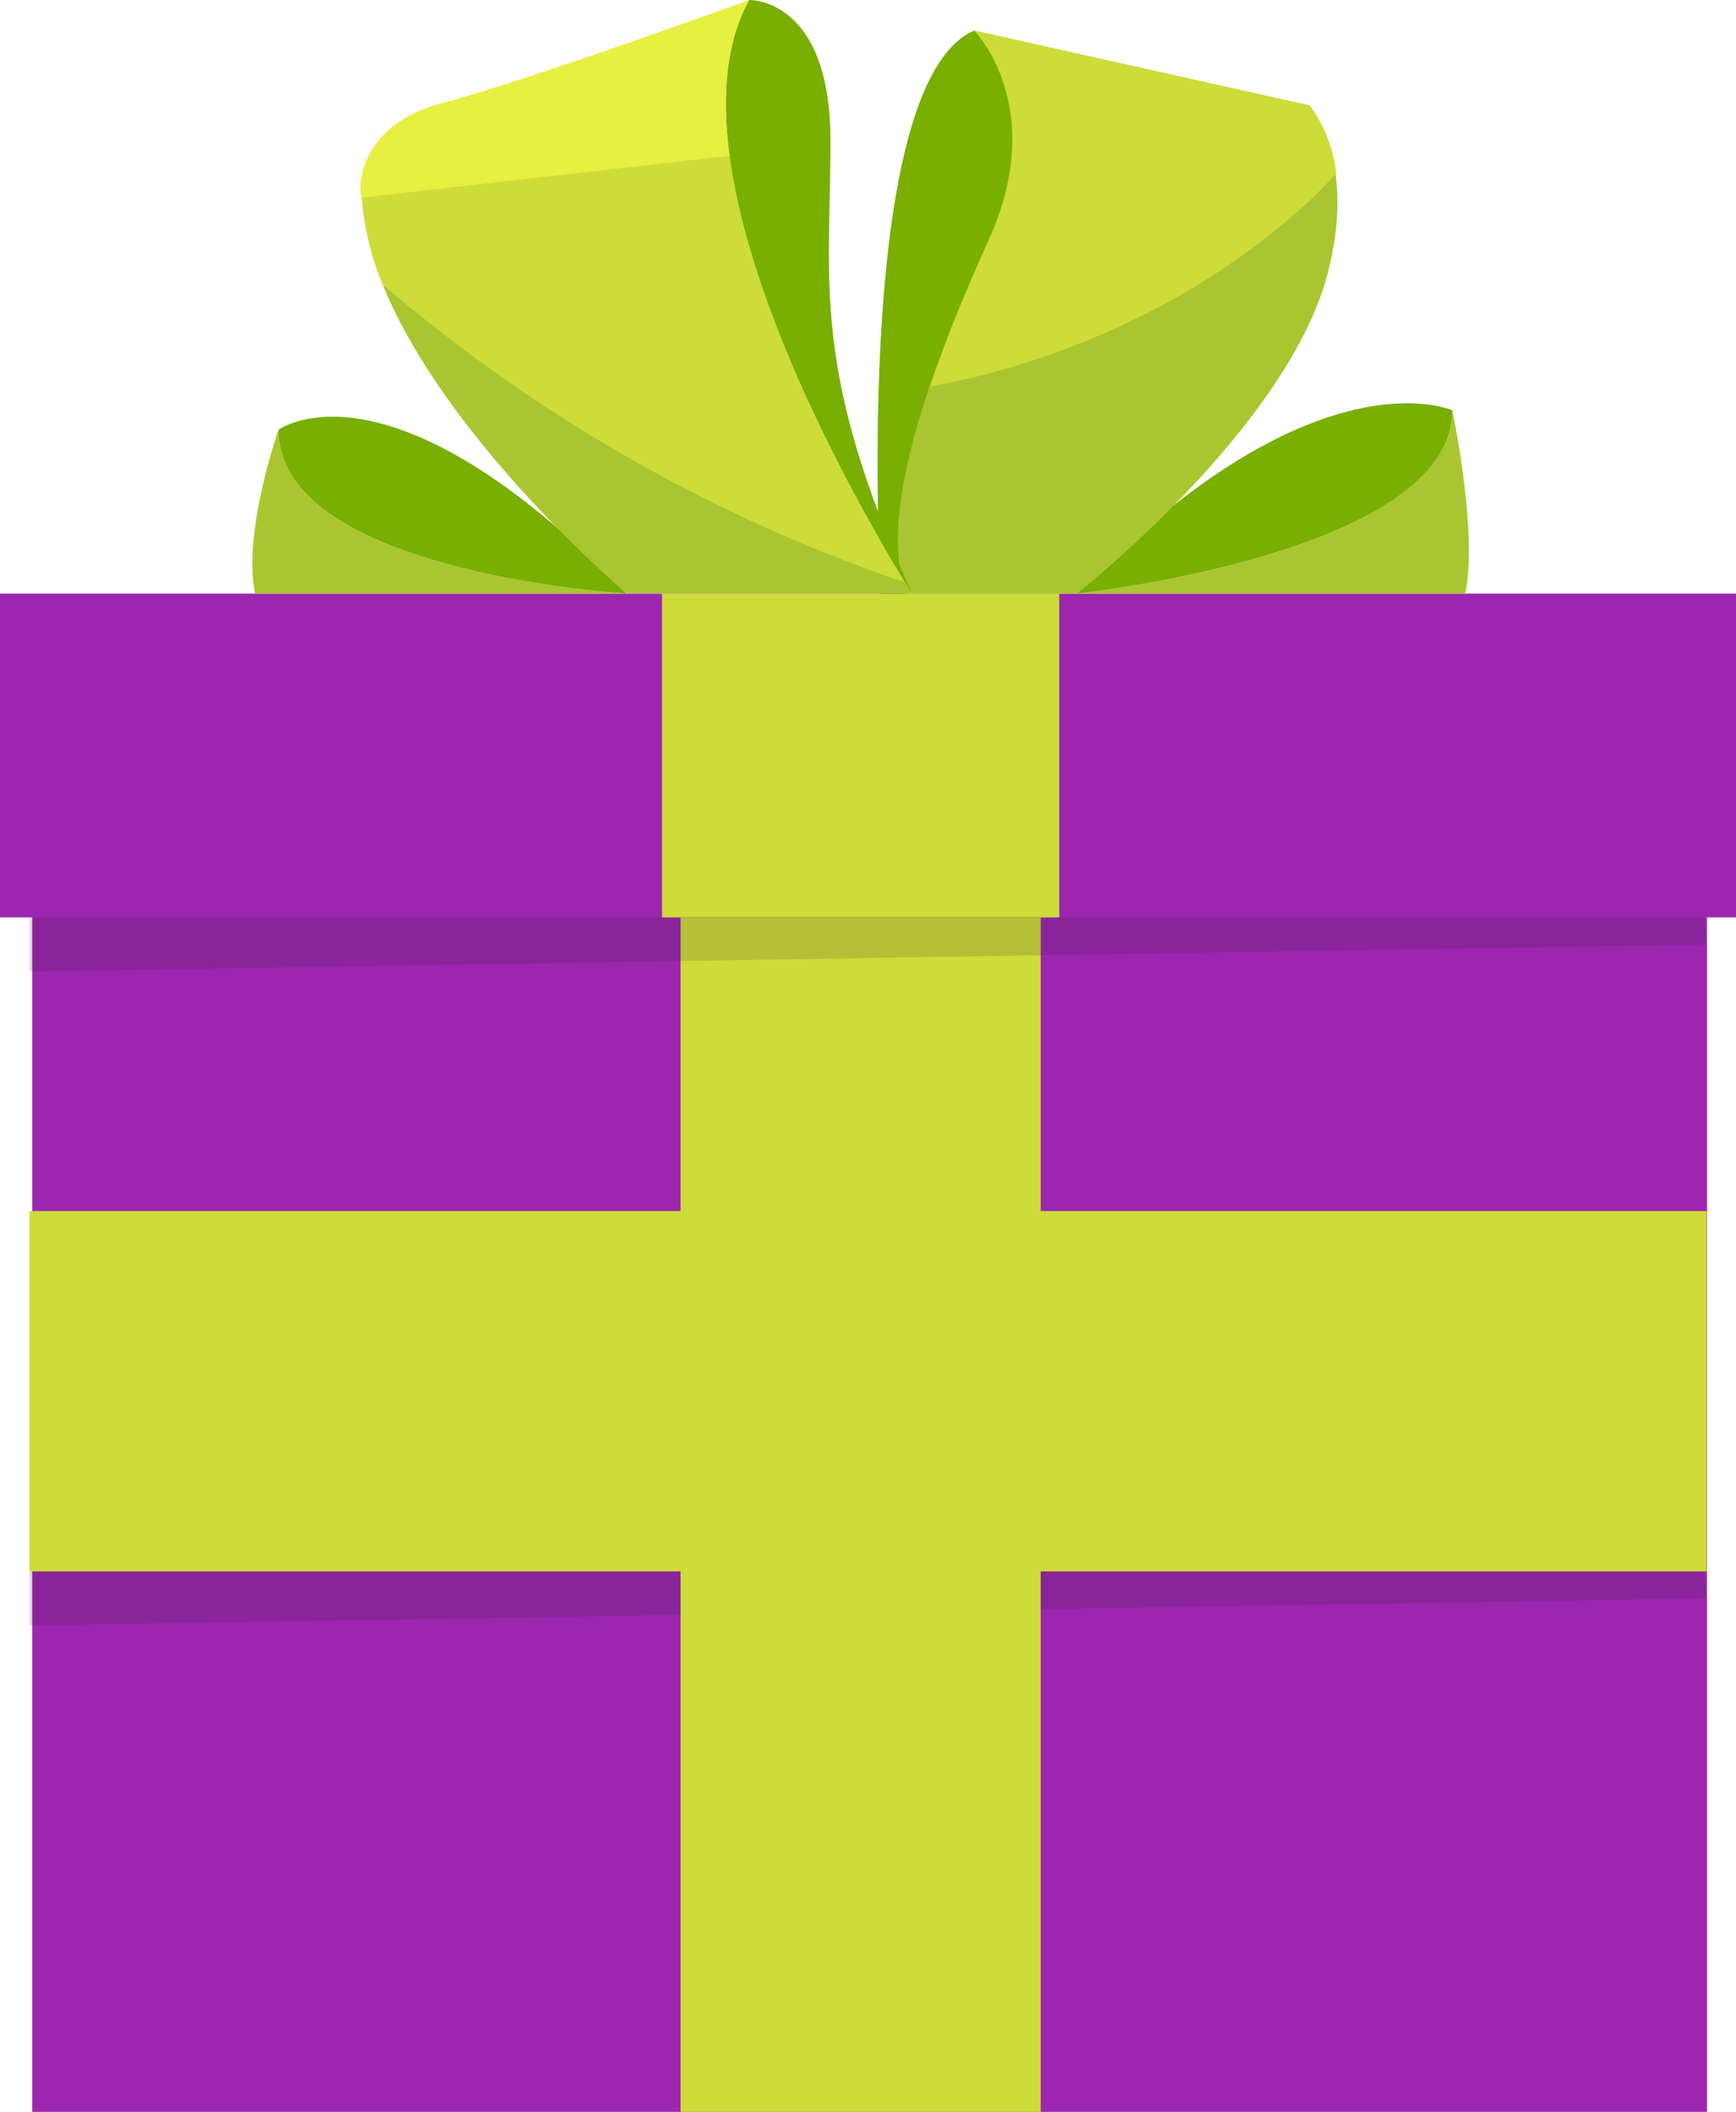 <svg xmlns="http://www.w3.org/2000/svg" xmlns:xlink="http://www.w3.org/1999/xlink" viewBox="0 0 118 143.48"><defs><style>.cls-1{fill:#9c26b0;}.cls-2{fill:#cddc39;}.cls-3{fill:#221f1f;opacity:0.15;mix-blend-mode:multiply;}.cls-4{fill:#a9c630;}.cls-5{fill:#78af00;}.cls-6{fill:#e7ef41;}</style><symbol id="present" data-name="present" viewBox="0 0 118 143.48"><rect class="cls-1" x="2.19" y="45.55" width="113.84" height="97.93"/><rect class="cls-2" x="2" y="82.28" width="114" height="24.48"/><rect class="cls-1" y="40.33" width="118" height="22"/><polygon class="cls-3" points="2 110.43 2 106.76 115.84 106.76 116 108.59 2 110.43"/><polygon class="cls-2" points="45 40.33 45 62.33 72 62.33 72 40.33 45 40.33"/><path class="cls-4" d="M18.93,29.2s-2.46,7-1.59,11.13H42.58S18.93,38.94,18.93,29.2Z"/><path class="cls-5" d="M42.58,40.33S18.93,38.94,18.93,29.2C18.93,29.2,26.41,23.64,42.58,40.33Z"/><path class="cls-4" d="M98.72,27.88s1.75,8.28.88,12.45H73.21S98.72,37.62,98.72,27.88Z"/><path class="cls-5" d="M73.21,40.33s25.51-2.71,25.51-12.45C98.72,27.88,89.38,23.64,73.21,40.33Z"/><path class="cls-4" d="M59.87,40.33s-2-34.65,6.35-38.25L89,7.16s3.33,3.71,1.2,11.58c-2.83,10.46-17,21.59-17,21.59Z"/><path class="cls-2" d="M66.22,2.08s5.08,5.15,1,14.19c-1.5,3.3-2.92,6.71-4,10,18.33-3.44,27.58-14.47,27.6-14.49A9.16,9.16,0,0,0,89,7.16Z"/><path class="cls-5" d="M66.22,2.08c-8.4,3.6-6.35,38.25-6.35,38.25h1.76c-2.05-5.17,1.48-15,5.58-24.06s-1-14.19-1-14.19Z"/><path class="cls-5" d="M56.45,9.56C56.45-.18,50.92,0,50.92,0,44,12.52,62,40.33,62,40.33,55.09,25,56.45,19.29,56.45,9.56Z"/><path class="cls-2" d="M49.58,10.53h0l-25,2.84A19.26,19.26,0,0,0,26,19.31,106.51,106.51,0,0,0,61.35,39.63l.28.7H62S51.33,23.83,49.58,10.53Z"/><path class="cls-6" d="M49.58,10.53c-.52-4-.26-7.65,1.34-10.53,0,0-15.3,5.56-20.86,7s-5.56,5.57-5.56,5.57c0,.28,0,.57.05.86l25-2.84Z"/><path class="cls-4" d="M26,19.31c4.33,10.65,16.58,21,16.58,21H62l-.46-.73A108.11,108.11,0,0,1,26,19.31Z"/><polygon class="cls-2" points="46.26 62.33 46.26 143.48 70.74 143.48 70.74 62.33 46.26 62.33"/><polygon class="cls-3" points="2 66 2 62.33 115.84 62.33 116 64.17 2 66"/></symbol></defs><title>stamp_present_purple</title><g id="Layer_2" data-name="Layer 2"><g id="ART"><use id="present-3" data-name="present" width="118" height="143.48" xlink:href="#present"/></g></g></svg>